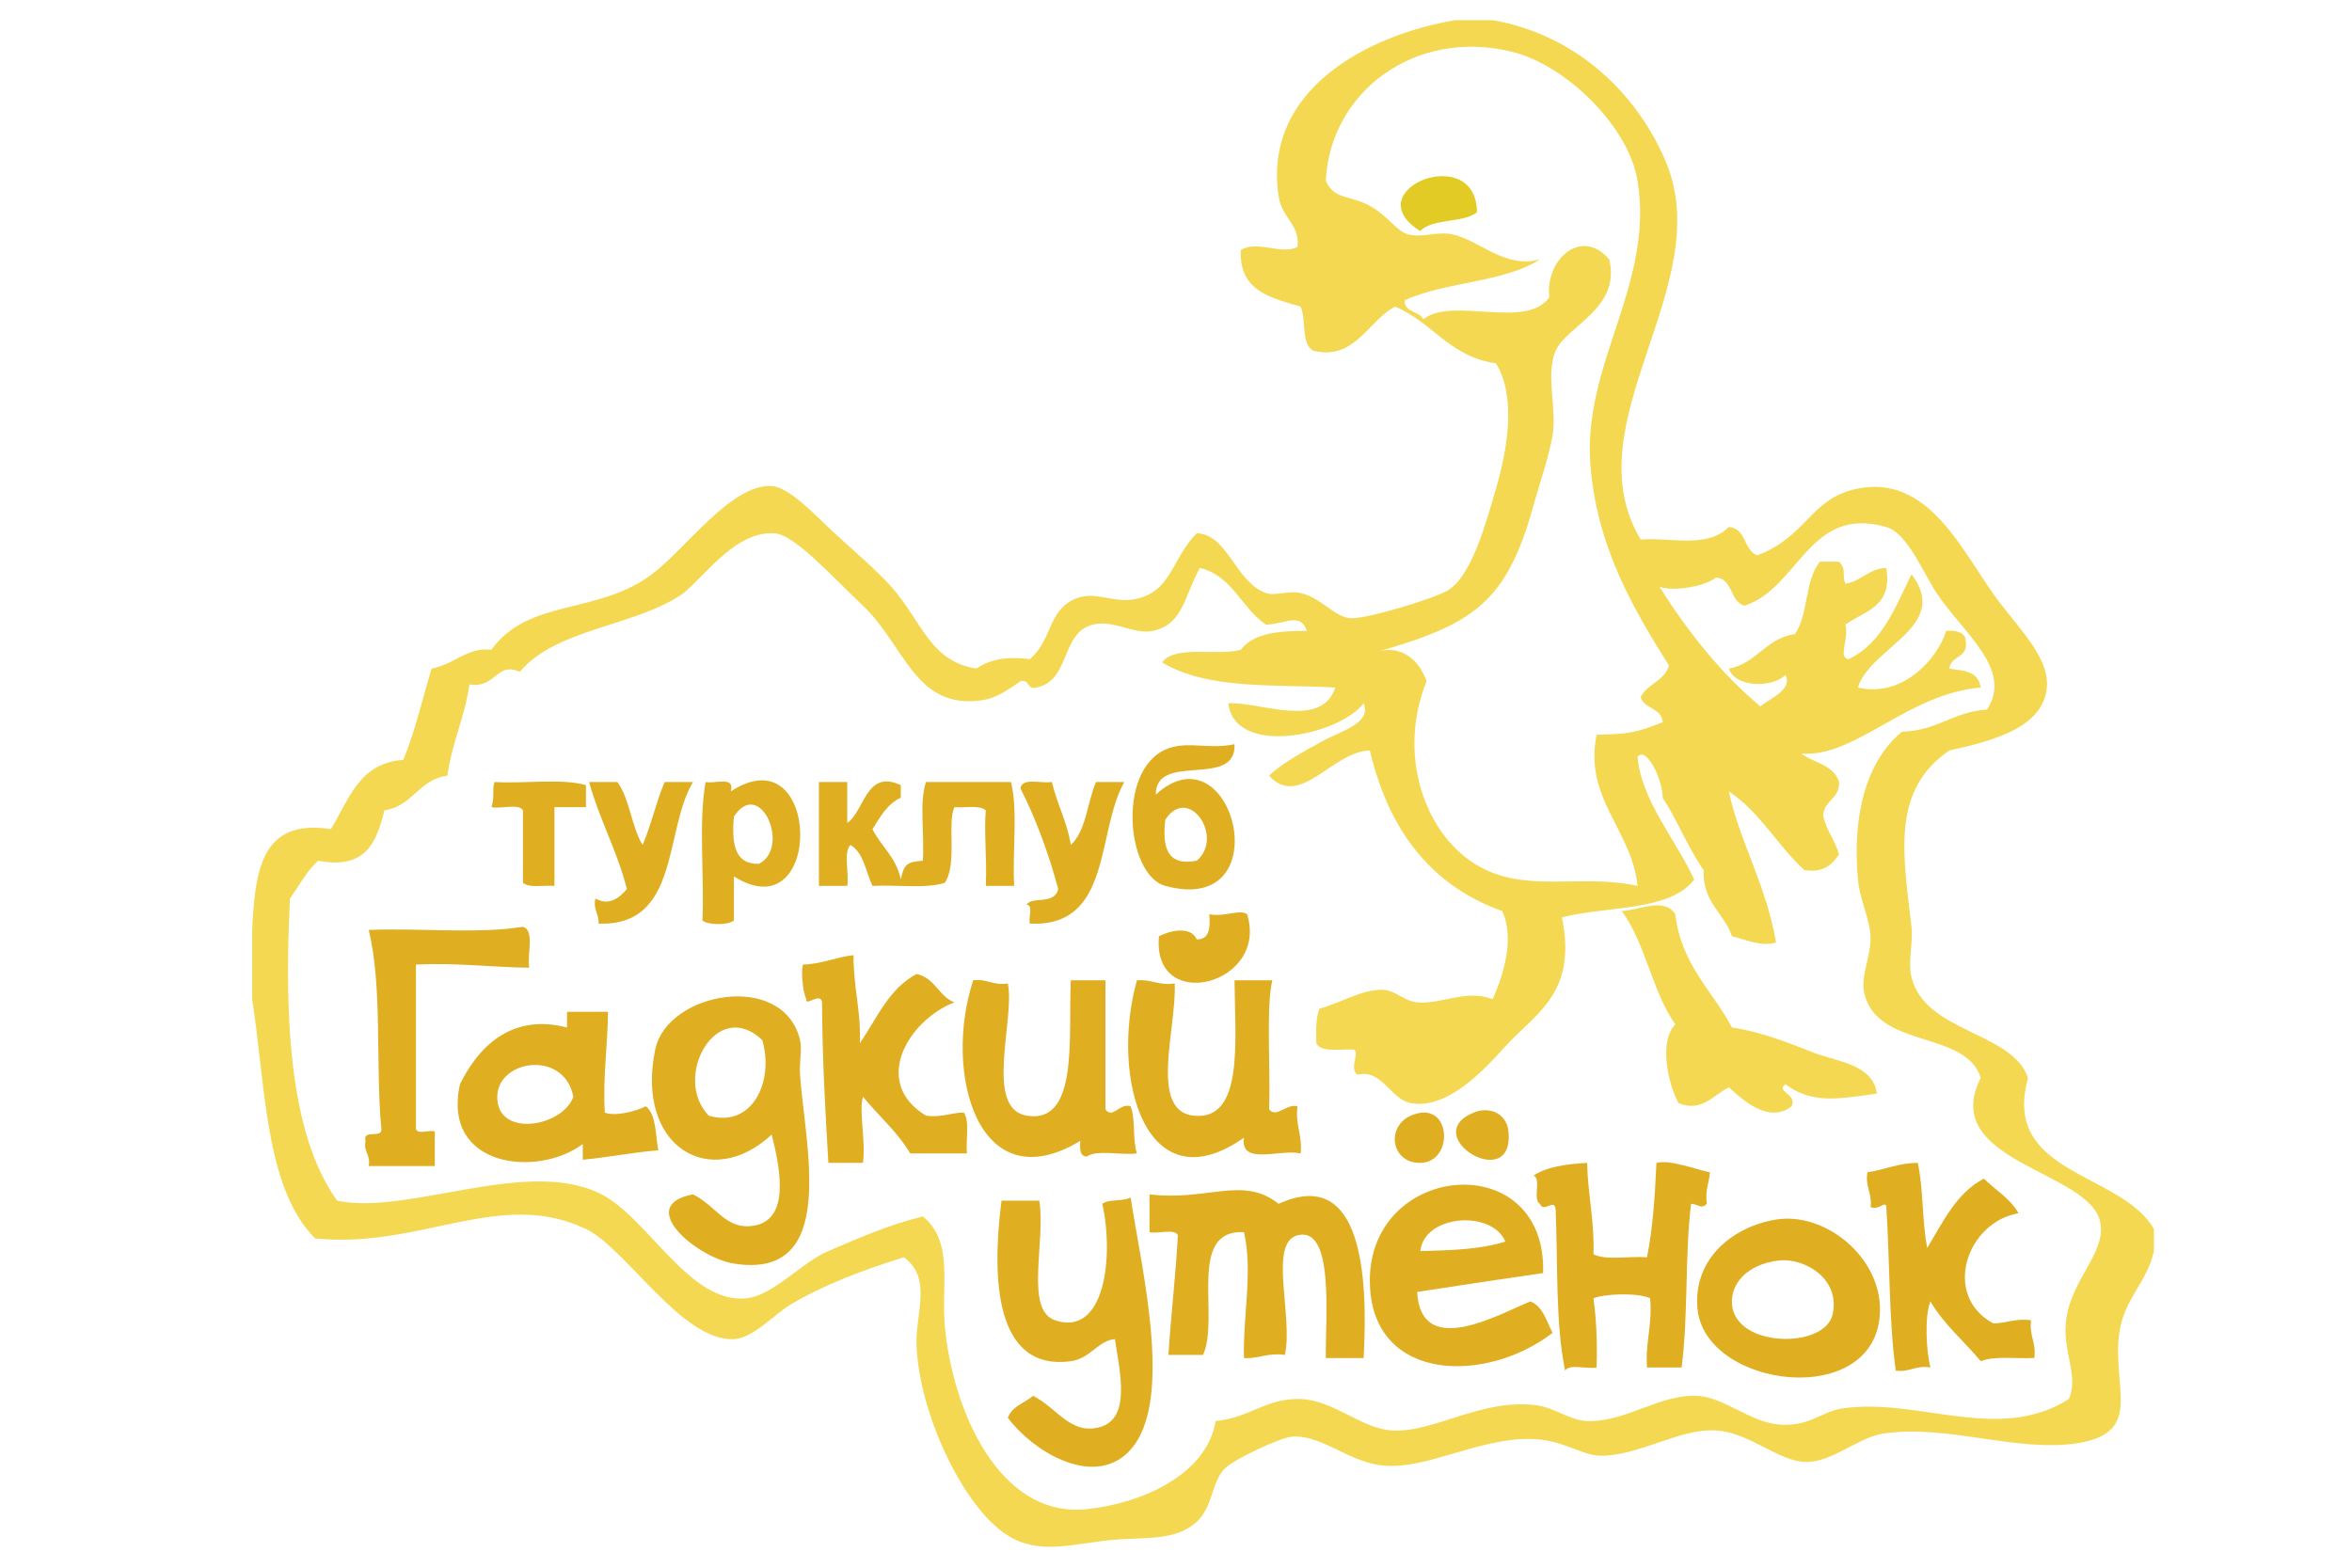 <?xml version="1.0" encoding="utf-8"?>
<!-- Generator: Adobe Illustrator 15.0.0, SVG Export Plug-In . SVG Version: 6.00 Build 0)  -->
<!DOCTYPE svg PUBLIC "-//W3C//DTD SVG 1.1//EN" "http://www.w3.org/Graphics/SVG/1.1/DTD/svg11.dtd">
<svg version="1.1" id="Слой_1" xmlns="http://www.w3.org/2000/svg" xmlns:xlink="http://www.w3.org/1999/xlink" x="0px" y="0px"
	 width="170.08px" height="113.39px" viewBox="0 0 170.08 113.39" enable-background="new 0 0 170.08 113.39" xml:space="preserve">
<path fill="#F4D851" d="M105.211,1.46c0.91,0,1.82,0,2.73,0c6.105,1.058,10.484,5.382,12.523,10.246
	c3.758,8.96-6.869,18.895-1.82,27.321c2.189-0.18,4.756,0.676,6.375-0.91c1.268,0.099,1.061,1.672,2.049,2.049
	c3.588-1.357,3.807-4.025,7.059-4.781c5.486-1.276,7.912,4.882,10.473,8.196c1.662,2.151,3.598,4.115,3.414,6.147
	c-0.258,2.915-3.949,3.865-7.057,4.554c-4.25,2.908-3.32,7.589-2.732,12.75c0.133,1.156-0.277,2.505,0,3.644
	c0.98,4.021,7.314,3.941,8.426,7.285c-1.945,7.019,6.721,6.782,9.105,10.93c0,0.53,0,1.063,0,1.593
	c-0.488,2.282-2.156,3.437-2.504,5.92c-0.547,3.896,1.795,7.188-2.961,7.969c-4.359,0.716-9.516-1.386-14.115-0.684
	c-1.764,0.271-3.635,2.009-5.465,2.05c-2.055,0.046-4.109-2.112-6.604-2.277c-2.668-0.176-5.672,1.896-8.424,1.822
	c-1.191-0.032-2.428-0.919-4.098-1.139c-4.154-0.546-8.395,2.331-11.84,1.821c-2.389-0.354-4.295-2.251-6.375-2.049
	c-0.789,0.076-4.051,1.575-4.781,2.277c-0.984,0.946-0.854,2.769-2.049,3.869c-1.639,1.51-3.971,1.048-6.604,1.367
	c-2.963,0.358-5.217,1.054-7.512-0.684c-2.973-2.25-5.941-8.576-6.148-13.433c-0.098-2.285,1.176-4.844-0.91-6.375
	c-2.898,0.891-5.83,2.005-8.197,3.415c-1.139,0.679-2.695,2.433-4.098,2.504c-3.74,0.192-7.805-6.581-10.702-7.968
	c-6.201-2.971-12.004,1.469-19.581,0.683c-3.64-3.646-3.568-11.004-4.553-17.305c0-1.669,0-3.339,0-5.008
	c0.212-4.114,0.556-8.097,5.691-7.287c1.3-2.115,2.033-4.797,5.237-5.009c0.848-2.035,1.373-4.395,2.049-6.603
	c1.795-0.373,2.524-1.538,4.326-1.366c2.691-3.739,7.676-2.497,11.611-5.464c2.476-1.866,5.743-6.542,8.653-6.375
	c1.295,0.073,3.229,2.196,4.553,3.415c1.393,1.281,3.004,2.64,4.098,3.87c2.229,2.502,2.756,5.37,6.148,5.92
	c1.232-0.843,2.666-0.839,3.871-0.684c1.619-1.393,1.287-3.428,3.188-4.325c1.453-0.688,2.734,0.275,4.326,0
	c2.744-0.476,2.699-2.909,4.553-4.781c2.252,0.07,2.791,3.533,5.01,4.326c0.668,0.238,1.602-0.205,2.504,0
	c1.51,0.341,2.463,1.768,3.643,1.821c1.164,0.052,6.111-1.44,7.059-2.05c1.725-1.108,2.75-5.037,3.414-7.286
	c0.852-2.874,1.492-6.756,0-9.106c-3.338-0.456-4.602-2.987-7.285-4.099c-1.943,1.018-2.934,3.941-5.92,3.188
	c-0.9-0.466-0.482-2.249-0.91-3.188c-2.172-0.637-4.482-1.134-4.326-4.099c1.217-0.728,3.008,0.412,4.098-0.228
	c0.197-1.582-1.127-2.063-1.365-3.643C91.299,6.481,98.934,2.523,105.211,1.46z M115.002,33.563
	c-0.543-7.278,4.635-13.043,3.414-20.491c-0.641-3.91-5.145-8.37-9.107-9.335c-7.027-1.712-13.139,2.956-13.434,9.335
	c0.582,1.383,1.707,1.01,3.189,1.821c1.273,0.696,1.898,1.803,2.73,2.049c0.975,0.288,2.094-0.216,3.189,0
	c1.967,0.388,3.803,2.524,6.373,1.821c-2.576,1.674-6.885,1.615-9.789,2.96c-0.002,0.912,1.066,0.755,1.365,1.366
	c2.057-1.661,7.457,0.791,9.107-1.594c-0.332-2.693,2.326-5.106,4.326-2.731c0.873,3.536-3.074,4.797-3.869,6.603
	c-0.754,1.703,0.102,4.247-0.229,6.147c-0.273,1.568-0.951,3.5-1.367,5.009c-1.949,7.081-4.359,8.673-11.611,10.701
	c2.037-0.753,3.367,0.574,3.871,2.049c-2.164,5.345-0.123,11.235,3.869,13.433c3.436,1.892,7.357,0.478,11.385,1.367
	c-0.406-4.072-3.893-6.277-2.959-10.929c2.238-0.063,2.76-0.098,4.781-0.911c-0.07-1.067-1.355-0.921-1.594-1.821
	c0.484-0.957,1.727-1.158,2.049-2.276C118.107,44.038,115.441,39.49,115.002,33.563z M127.297,51.095
	c0.686-0.591,2.359-1.196,1.82-2.277c-0.92,0.931-3.623,0.94-4.098-0.455c2.035-0.392,2.662-2.194,4.781-2.505
	c0.977-1.375,0.711-3.993,1.82-5.236c0.455,0,0.91,0,1.367,0c0.576,0.614,0.18,0.884,0.455,1.594c1.186-0.18,1.65-1.081,2.959-1.139
	c0.484,2.837-1.588,3.116-2.959,4.099c0.295,1.04-0.566,2.354,0.227,2.504c2.424-1.144,3.385-3.75,4.555-6.146
	c2.902,3.77-3.01,5.298-3.871,8.196c3.277,0.758,5.791-2.13,6.375-4.099c0.654-0.047,1.156,0.058,1.365,0.456
	c0.432,1.567-1.027,1.248-1.137,2.276c0.822,0.159,2.086,0.052,2.275,1.366c-5.334,0.455-9.031,5.07-12.977,4.781
	c0.92,0.673,2.369,0.819,2.732,2.049c0.059,1.274-1.139,1.29-1.139,2.505c0.254,1.036,0.855,1.724,1.139,2.731
	c-0.494,0.721-1.086,1.344-2.504,1.139c-1.947-1.772-3.219-4.22-5.465-5.691c0.766,3.61,2.703,6.741,3.414,10.929
	c-1.082,0.313-2.084-0.181-3.188-0.456c-0.57-1.707-2.135-2.419-2.049-4.781c-1.121-1.61-1.889-3.575-2.961-5.236
	c0.002-1.336-1.189-3.757-1.82-2.96c0.266,3.149,2.791,6.012,4.098,8.879c-1.773,2.324-6.311,1.886-9.563,2.733
	c1.137,5.528-1.959,6.967-4.098,9.335c-1.479,1.637-4.164,4.594-6.83,4.098c-1.482-0.276-2.074-2.492-3.871-2.049
	c-0.6-0.504,0.174-1.517-0.229-1.821c-0.984-0.076-2.385,0.26-2.73-0.456c-0.023-0.934-0.045-1.865,0.227-2.504
	c1.566-0.426,3.055-1.394,4.555-1.366c0.92,0.017,1.516,0.809,2.504,0.91c1.699,0.176,3.549-0.982,5.463-0.228
	c0.742-1.662,1.631-4.385,0.686-6.375c-5.197-1.863-8.221-5.897-9.564-11.611c-2.664,0.017-5.08,4.275-7.285,1.821
	c0.855-0.854,2.439-1.722,3.869-2.505c1.348-0.736,3.568-1.309,2.961-2.732c-1.775,2.333-9.309,3.92-9.789,0
	c2.232-0.138,6.748,1.919,7.74-1.139c-4.232-0.252-9.211,0.196-12.523-1.821c0.926-1.275,3.953-0.449,5.693-0.91
	c0.867-1.182,2.709-1.388,4.781-1.366c-0.482-1.386-1.615-0.478-2.961-0.455c-1.781-1.179-2.396-3.523-4.781-4.099
	c-1.166,2.103-1.207,4.088-3.414,4.554c-1.35,0.284-2.82-0.831-4.326-0.455c-2.348,0.585-1.602,4.08-4.1,4.554
	c-0.699,0.169-0.436-0.625-1.137-0.456c-0.992,0.688-1.799,1.227-2.732,1.366c-4.898,0.734-5.615-3.959-8.652-6.83
	c-2.301-2.176-4.939-5.132-6.375-5.236c-2.752-0.202-4.851,2.855-6.603,4.326c-3.424,2.419-9.176,2.511-11.84,5.691
	c-1.708-0.766-1.723,1.231-3.643,0.911c-0.339,2.394-1.263,4.201-1.594,6.603c-2.088,0.265-2.496,2.209-4.554,2.505
	c-0.554,2.254-1.312,4.304-4.781,3.643c-0.854,0.738-1.373,1.814-2.049,2.731c-0.395,8.23-0.139,16.915,3.415,21.858
	c5.121,1.09,13.829-3.208,19.125-0.456c3.416,1.774,6.384,7.955,10.474,7.514c1.969-0.213,3.98-2.591,5.92-3.415
	c2.385-1.015,4.215-1.842,6.83-2.505c2.256,1.815,1.318,5.021,1.594,7.969c0.559,6.011,3.906,13.853,10.246,13.206
	c3.885-0.396,8.695-2.447,9.334-6.375c2.523-0.254,3.658-1.673,6.148-1.594c2.375,0.075,4.398,2.145,6.602,2.276
	c3.049,0.184,6.49-2.355,10.475-1.821c1.299,0.175,2.406,1.097,3.643,1.139c2.805,0.096,5.232-1.963,7.969-1.821
	c1.883,0.098,3.717,1.797,5.691,2.049c2.301,0.293,3.246-0.912,4.781-1.139c5.539-0.815,11.277,2.561,16.393-0.683
	c0.713-1.593-0.41-3.392-0.227-5.464c0.275-3.124,2.92-5.035,2.504-7.287c-0.699-3.788-11.736-4.356-8.652-10.473
	c-1.059-3.479-7.506-2.068-8.424-6.147c-0.281-1.248,0.521-2.705,0.455-4.099c-0.061-1.299-0.773-2.627-0.91-4.099
	c-0.408-4.386,0.486-8.477,3.188-10.7c2.535-0.046,3.711-1.45,6.148-1.594c1.912-2.916-1.75-5.558-3.643-8.424
	c-1.008-1.523-2.113-4.343-3.645-4.782c-5.594-1.604-6.295,4.399-10.246,5.692c-1.072-0.294-0.818-1.912-2.049-2.049
	c-1.002,0.77-3.301,0.994-4.098,0.683C122.059,45.706,124.412,48.666,127.297,51.095z"/>
<path fill="#E2CB24" d="M106.805,15.349c-1.006,0.816-3.227,0.416-4.098,1.366C97.955,13.756,106.752,10.204,106.805,15.349z"/>
<path fill="#E0AE21" d="M89.273,53.827c0.145,3.256-5.717,0.508-5.693,3.643c5.59-5.097,9.098,8.888,0.684,6.603
	c-2.891-0.785-3.572-8.899,0.455-10.018C86.16,53.654,87.492,54.205,89.273,53.827z M84.264,59.291
	c-0.221,1.967,0.109,3.382,2.277,2.96C88.561,60.542,85.943,56.711,84.264,59.291z"/>
<path fill="#E0AE21" d="M35.768,56.56c2.14,0.137,4.837-0.284,6.603,0.228c0,0.531,0,1.063,0,1.594c-0.759,0-1.519,0-2.277,0
	c0,1.897,0,3.794,0,5.691c-0.772-0.062-1.846,0.176-2.276-0.228c0-1.745,0-3.491,0-5.236c-0.316-0.52-1.585-0.085-2.276-0.228
	C35.8,57.536,35.562,57.061,35.768,56.56z"/>
<path fill="#E0AE21" d="M42.598,56.56c0.684,0,1.366,0,2.049,0c0.897,1.227,1.012,3.237,1.821,4.553
	c0.624-1.426,0.978-3.121,1.595-4.553c0.683,0,1.365,0,2.049,0c-2.12,3.571-0.938,10.447-6.83,10.245
	c0.05-0.732-0.403-0.963-0.228-1.821c1.017,0.579,1.785-0.089,2.276-0.683C44.627,61.512,43.353,59.296,42.598,56.56z"/>
<path fill="#E0AE21" d="M52.844,57.242c6.559-4.298,6.76,10.26,0.229,6.147c0,1.063,0,2.124,0,3.188
	c-0.416,0.348-1.863,0.348-2.278,0c0.146-3.271-0.294-7.125,0.229-10.018C51.698,56.719,53.168,56.083,52.844,57.242z
	 M53.072,59.063c-0.172,1.917,0.025,3.466,1.82,3.415C57.207,61.259,54.943,56.18,53.072,59.063z"/>
<path fill="#E0AE21" d="M59.219,56.56c0.684,0,1.367,0,2.049,0c0,0.986,0,1.973,0,2.96c1.248-0.83,1.352-3.924,3.871-2.732
	c0,0.303,0,0.606,0,0.91c-0.994,0.449-1.486,1.396-2.049,2.276c0.637,1.261,1.738,2.057,2.049,3.643
	c0.246-1.218,0.531-1.259,1.594-1.365c0.133-1.841-0.277-4.224,0.229-5.691c2.049,0,4.098,0,6.146,0
	c0.516,2.064,0.088,5.073,0.229,7.513c-0.684,0-1.367,0-2.049,0c0.088-2.023-0.146-4.021,0-5.464
	c-0.432-0.404-1.504-0.166-2.277-0.228c-0.529,1.188,0.227,4.091-0.684,5.464c-1.369,0.451-3.51,0.133-5.236,0.228
	c-0.486-1.031-0.633-2.402-1.594-2.96c-0.523,0.539-0.082,2.044-0.229,2.96c-0.682,0-1.365,0-2.049,0
	C59.219,61.568,59.219,59.063,59.219,56.56z"/>
<path fill="#E0AE21" d="M76.068,56.56c0.365,1.608,1.096,2.851,1.365,4.553c1.107-1.017,1.188-3.062,1.82-4.553
	c0.684,0,1.367,0,2.051,0c-2.059,3.634-0.869,10.514-6.832,10.245c-0.129-0.4,0.275-1.338-0.227-1.365
	c0.32-0.645,2.008,0.053,2.277-1.139c-0.707-2.634-1.615-5.064-2.732-7.287C73.908,56.221,75.277,56.681,76.068,56.56z"/>
<path fill="#F4D851" d="M135.721,79.1c-2.484,0.321-4.652,0.833-6.604-0.683c-0.75,0.545,0.828,0.671,0.455,1.593
	c-1.697,1.31-3.582-0.497-4.553-1.365c-1.119,0.54-1.949,1.836-3.645,1.138c-0.727-1.345-1.455-4.416-0.227-5.692
	c-1.67-2.354-2.162-5.883-3.871-8.196c1.4-0.088,3.057-1.018,3.871,0.229c0.43,3.669,2.682,5.513,4.098,8.195
	c2.012,0.284,4.039,1.082,5.92,1.822C132.789,76.778,135.457,76.967,135.721,79.1z"/>
<path fill="#E0AE21" d="M83.809,67.715c0.85-0.43,2.295-0.745,2.732,0.229c0.926,0.016,0.98-0.841,0.91-1.821
	c1.107,0.228,2.176-0.39,2.732,0C91.771,71.248,83.275,73.377,83.809,67.715z"/>
<path fill="#E0AE21" d="M38.272,69.992c-2.776-0.031-5.241-0.374-8.196-0.228c0,3.946,0,7.894,0,11.84
	c0.028,0.502,0.966,0.097,1.366,0.227c0,0.835,0,1.671,0,2.506c-1.594,0-3.188,0-4.781,0c0.161-0.846-0.39-0.978-0.228-1.821
	c-0.222-0.905,1.272-0.095,1.138-0.911c-0.425-4.66,0.099-10.269-0.91-14.344c3.644-0.152,7.893,0.303,11.156-0.229
	C38.692,67.296,38.099,69.027,38.272,69.992z"/>
<path fill="#E0AE21" d="M61.723,69.082c-0.025,2.302,0.547,4.006,0.455,6.375c1.232-1.806,2.109-3.964,4.1-5.01
	c1.328,0.266,1.588,1.601,2.732,2.05c-3.283,1.273-6.045,5.766-2.049,8.196c1.139,0.153,1.762-0.211,2.732-0.228
	c0.447,0.614,0.135,1.989,0.227,2.96c-1.365,0-2.732,0-4.098,0c-0.932-1.574-2.291-2.719-3.416-4.099
	c-0.316,1.005,0.207,3.128,0,4.781c-0.834,0-1.67,0-2.504,0c-0.223-3.799-0.443-7.601-0.455-11.611
	c-0.096-0.776-1.25,0.345-1.139-0.229c-0.287-0.592-0.393-2.173-0.229-2.504C59.477,69.719,60.428,69.228,61.723,69.082z"/>
<path fill="#E0AE21" d="M72.881,71.131c0.531,2.592-1.742,9.044,1.365,9.563c3.791,0.633,2.994-5.741,3.188-9.79
	c0.834,0,1.67,0,2.504,0c0,3.112,0,6.224,0,9.335c0.527,0.729,1.016-0.484,1.822-0.229c0.365,0.926,0.129,2.452,0.455,3.416
	c-1.143,0.147-2.879-0.299-3.643,0.228c-0.498-0.033-0.49-0.574-0.455-1.138c-7.387,4.476-9.941-4.937-7.742-11.612
	C71.414,70.774,71.793,71.307,72.881,71.131z"/>
<path fill="#E0AE21" d="M82.215,70.903c1.078-0.092,1.566,0.405,2.732,0.228c0.146,3.222-1.881,9.207,1.365,9.563
	c3.666,0.4,2.988-5.461,2.961-9.79c0.91,0,1.82,0,2.732,0c-0.461,1.916-0.127,6.328-0.229,9.335
	c0.529,0.661,1.227-0.429,2.049-0.229c-0.172,1.386,0.365,2.065,0.229,3.416c-1.395-0.353-4.412,0.92-4.1-1.139
	C82.871,87.266,80.238,77.953,82.215,70.903z"/>
<path fill="#E0AE21" d="M50.112,86.385c1.661,0.813,2.361,2.56,4.326,2.277c2.674-0.385,2.035-3.934,1.367-6.603
	c-4.425,4.117-9.877,0.891-8.424-6.147c0.864-4.19,9.288-5.706,10.473-0.684c0.156,0.67-0.061,1.615,0,2.505
	c0.346,5.124,2.848,14.866-4.781,13.66C50.427,90.977,45.853,87.184,50.112,86.385z M51.25,80.693
	c3.1,0.919,4.758-2.409,3.872-5.465C51.831,72.073,48.575,77.918,51.25,80.693z"/>
<path fill="#E0AE21" d="M41.004,73.18c0.987,0,1.974,0,2.96,0c-0.014,2.49-0.381,4.628-0.228,7.286
	c0.644,0.299,2.275-0.068,2.96-0.456c0.771,0.594,0.689,2.043,0.91,3.188c-1.899,0.149-3.591,0.508-5.464,0.683
	c0-0.379,0-0.759,0-1.139c-3.23,2.442-10.216,1.736-8.88-4.325c1.255-2.55,3.614-5.177,7.741-4.1
	C41.004,73.939,41.004,73.56,41.004,73.18z M35.996,79.782c0.432,2.443,4.721,1.628,5.464-0.455
	C40.771,75.731,35.453,76.711,35.996,79.782z"/>
<path fill="#E0AE21" d="M106.576,80.466c1.176-0.48,2.379,0.101,2.504,1.365C109.537,86.415,102.477,82.144,106.576,80.466z"/>
<path fill="#E0AE21" d="M102.023,80.693c2.941-1.291,3.197,3.381,0.684,3.415C100.6,84.137,100.195,81.495,102.023,80.693z"/>
<path fill="#E0AE21" d="M123.652,84.791c-0.063,0.771-0.361,1.308-0.227,2.277c-0.434,0.427-0.572,0.025-1.139,0
	c-0.453,3.722-0.199,8.148-0.684,11.839c-0.834,0-1.67,0-2.504,0c-0.125-1.87,0.402-3.089,0.227-5.008
	c-0.869-0.407-3.217-0.34-4.098,0c0.213,1.532,0.285,3.205,0.229,5.008c-0.693,0.143-1.961-0.291-2.277,0.229
	c-0.705-3.395-0.521-7.675-0.684-11.612c-0.055-0.95-0.846,0.259-1.139-0.455c-0.547-0.287,0.125-1.795-0.455-2.049
	c0.963-0.63,2.357-0.83,3.871-0.911c0.043,2.311,0.537,4.169,0.455,6.604c0.887,0.479,2.619,0.113,3.871,0.228
	c0.422-2.083,0.576-4.433,0.684-6.831C120.717,83.853,122.488,84.538,123.652,84.791z"/>
<path fill="#E0AE21" d="M138.68,84.108c0.414,1.864,0.303,4.251,0.684,6.147c1.15-1.884,2.102-3.968,4.098-5.009
	c0.838,0.833,1.906,1.433,2.504,2.504c-3.758,0.642-5.559,5.959-1.82,7.97c0.971-0.018,1.592-0.381,2.73-0.229
	c-0.156,1.146,0.387,1.587,0.229,2.732c-1.307,0.059-2.902-0.17-3.871,0.229c-1.203-1.453-2.662-2.651-3.643-4.327
	c-0.438,1.128-0.293,3.631,0,4.781c-1.086-0.176-1.465,0.357-2.504,0.229c-0.506-3.668-0.422-7.927-0.684-11.839
	c-0.033-0.509-0.572,0.294-1.137,0c0.127-1.04-0.404-1.419-0.229-2.506C136.295,84.607,137.244,84.115,138.68,84.108z"/>
<path fill="#E0AE21" d="M111.586,92.077c-3.057,0.437-6.084,0.899-9.107,1.366c0.26,4.899,5.928,1.592,8.197,0.683
	c0.91,0.38,1.154,1.427,1.594,2.277c-4.803,3.696-12.918,3.577-13.205-3.415C98.693,84.046,111.875,82.821,111.586,92.077z
	 M102.707,90.483c2.234-0.042,4.422-0.131,6.146-0.683C107.91,87.513,103.014,87.812,102.707,90.483z"/>
<path fill="#E0AE21" d="M98.607,98.225c-0.91,0-1.82,0-2.732,0c-0.041-3.068,0.625-9.552-2.049-8.88
	c-2.123,0.535-0.299,5.907-0.91,8.652c-1.236-0.174-1.844,0.281-2.961,0.228c-0.084-2.983,0.656-6.306,0-9.106
	c-4.154-0.21-1.727,6.164-2.959,8.879c-0.834,0-1.67,0-2.504,0c0.186-2.925,0.523-5.699,0.684-8.652
	c-0.242-0.516-1.432-0.086-2.051-0.227c0-0.911,0-1.821,0-2.733c4.182,0.51,6.76-1.376,9.336,0.684
	C98.545,84.292,98.93,92.396,98.607,98.225z"/>
<path fill="#E0AE21" d="M81.76,86.612c0.816,5.372,3.359,15.557-0.455,18.671c-2.576,2.103-6.605-0.317-8.424-2.733
	c0.291-0.846,1.209-1.064,1.82-1.593c1.709,0.837,2.68,2.817,4.781,2.277c2.307-0.594,1.523-3.899,1.139-6.376
	c-1.152,0.056-1.777,1.404-3.188,1.595c-5.543,0.743-5.719-6.104-5.01-11.612c0.912,0,1.822,0,2.732,0
	c0.477,2.967-1.08,7.9,1.139,8.651c3.611,1.225,4.268-4.63,3.416-8.424C80.186,86.709,81.223,86.91,81.76,86.612z"/>
<path fill="#E0AE21" d="M128.434,88.207c3.521-0.568,7.588,2.686,7.514,6.603c-0.137,7.224-12.742,5.656-13.205-0.228
	C122.457,90.958,125.398,88.695,128.434,88.207z M125.246,94.354c0.273,3.163,6.764,3.219,7.285,0.683
	c0.543-2.628-2.119-4.065-3.869-3.871C126.287,91.431,125.121,92.894,125.246,94.354z"/>
</svg>

